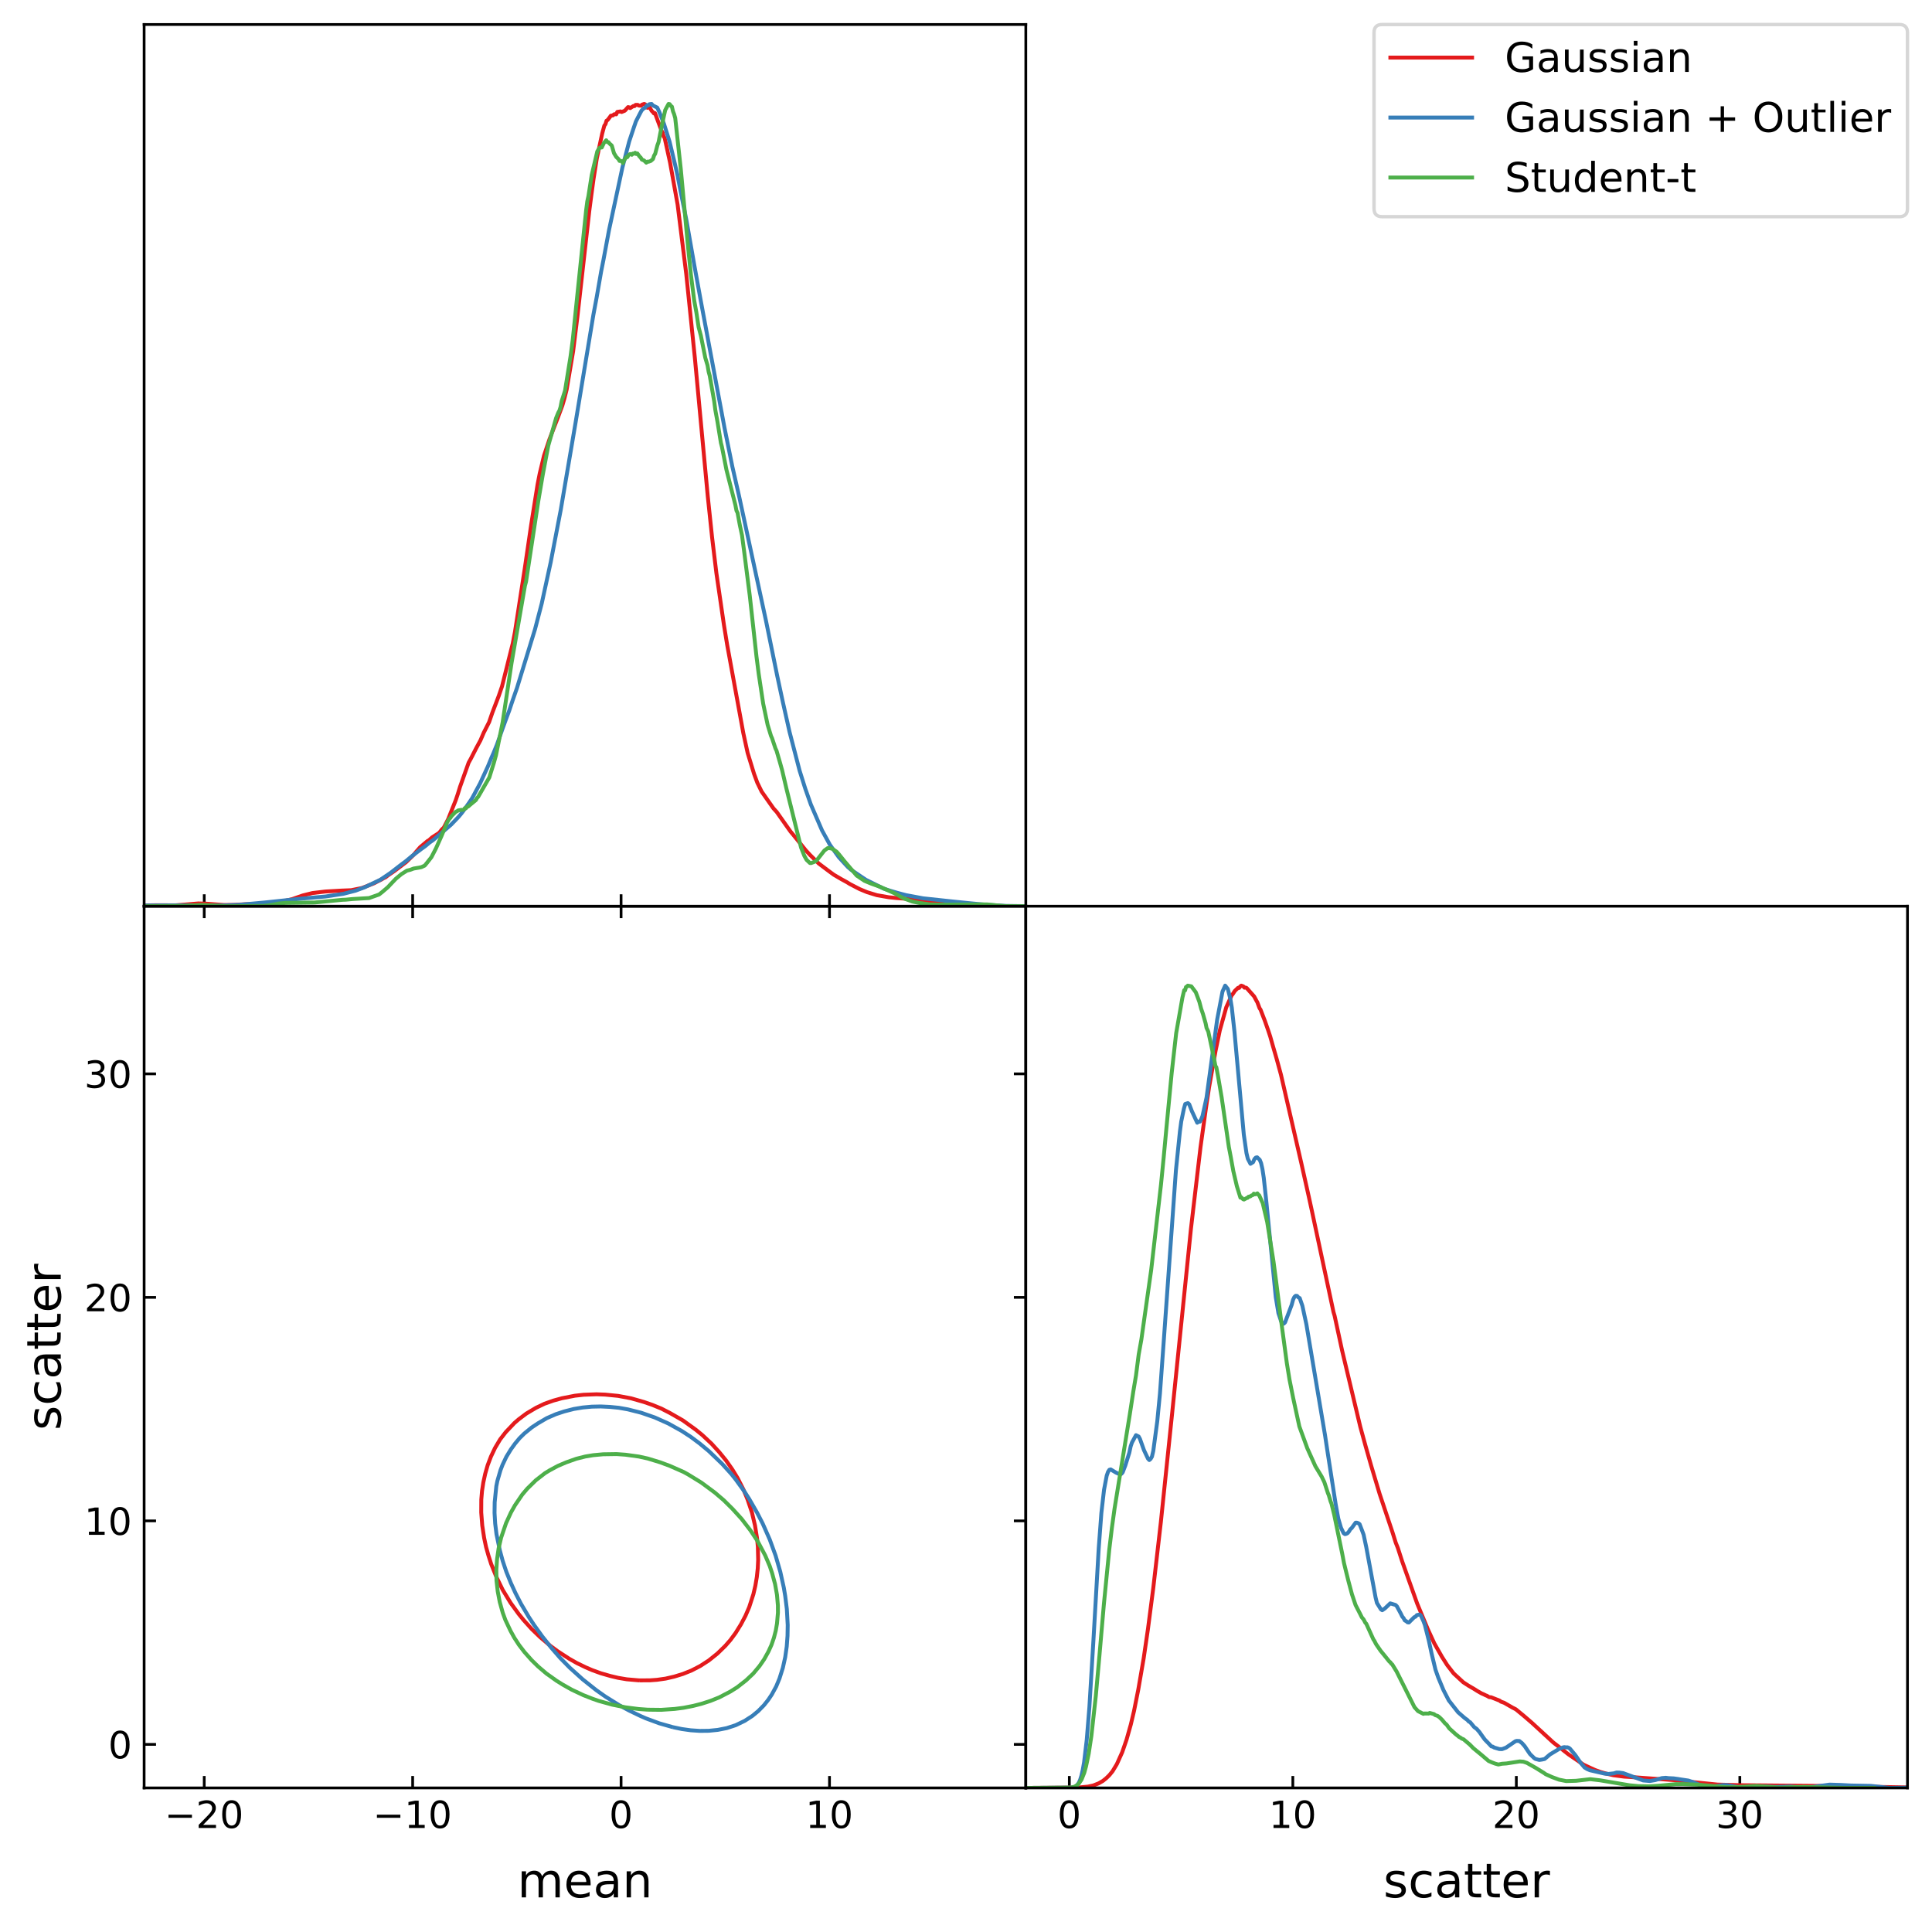 <?xml version="1.0" encoding="utf-8" standalone="no"?>
<!DOCTYPE svg PUBLIC "-//W3C//DTD SVG 1.1//EN"
  "http://www.w3.org/Graphics/SVG/1.1/DTD/svg11.dtd">
<!-- Created with matplotlib (https://matplotlib.org/) -->
<svg height="567.357pt" version="1.1" viewBox="0 0 567.419 567.357" width="567.419pt" xmlns="http://www.w3.org/2000/svg" xmlns:xlink="http://www.w3.org/1999/xlink">
 <defs>
  <style type="text/css">*{stroke-linecap:butt;stroke-linejoin:round;}</style>
 </defs>
 <g id="figure_1">
  <g id="patch_1">
   <path d="M 0 567.357 
L 567.419 567.357 
L 567.419 0 
L 0 0 
z
" style="fill:#ffffff;"/>
  </g>
  <g id="axes_1">
   <g id="patch_2">
    <path d="M 42.329 525.1 
L 301.274 525.1 
L 301.274 266.15 
L 42.329 266.15 
z
" style="fill:#ffffff;"/>
   </g>
   <g id="matplotlib.axis_1">
    <g id="xtick_1">
     <g id="line2d_1">
      <defs>
       <path d="M 0 0 
L 0 -3.5 
" id="m8b84d3628e" style="stroke:#000000;stroke-width:0.8;"/>
      </defs>
      <g>
       <use style="stroke:#000000;stroke-width:0.8;" x="59.983" xlink:href="#m8b84d3628e" y="525.1"/>
      </g>
     </g>
     <g id="line2d_2">
      <defs>
       <path d="M 0 0 
L 0 3.5 
" id="mbc61a0fc65" style="stroke:#000000;stroke-width:0.8;"/>
      </defs>
      <g>
       <use style="stroke:#000000;stroke-width:0.8;" x="59.983" xlink:href="#mbc61a0fc65" y="266.15"/>
      </g>
     </g>
     <g id="text_1">
      <!-- $\mathdefault{−20}$ -->
      <g transform="translate(48.323 536.958)scale(0.11 -0.11)">
       <defs>
        <path d="M 10.594 35.5 
L 73.188 35.5 
L 73.188 27.203 
L 10.594 27.203 
z
" id="DejaVuSans-8722"/>
        <path d="M 19.188 8.297 
L 53.609 8.297 
L 53.609 0 
L 7.328 0 
L 7.328 8.297 
Q 12.938 14.109 22.625 23.891 
Q 32.328 33.688 34.812 36.531 
Q 39.547 41.844 41.422 45.531 
Q 43.312 49.219 43.312 52.781 
Q 43.312 58.594 39.234 62.25 
Q 35.156 65.922 28.609 65.922 
Q 23.969 65.922 18.812 64.312 
Q 13.672 62.703 7.812 59.422 
L 7.812 69.391 
Q 13.766 71.781 18.938 73 
Q 24.125 74.219 28.422 74.219 
Q 39.75 74.219 46.484 68.547 
Q 53.219 62.891 53.219 53.422 
Q 53.219 48.922 51.531 44.891 
Q 49.859 40.875 45.406 35.406 
Q 44.188 33.984 37.641 27.219 
Q 31.109 20.453 19.188 8.297 
z
" id="DejaVuSans-50"/>
        <path d="M 31.781 66.406 
Q 24.172 66.406 20.328 58.906 
Q 16.5 51.422 16.5 36.375 
Q 16.5 21.391 20.328 13.891 
Q 24.172 6.391 31.781 6.391 
Q 39.453 6.391 43.281 13.891 
Q 47.125 21.391 47.125 36.375 
Q 47.125 51.422 43.281 58.906 
Q 39.453 66.406 31.781 66.406 
z
M 31.781 74.219 
Q 44.047 74.219 50.516 64.516 
Q 56.984 54.828 56.984 36.375 
Q 56.984 17.969 50.516 8.266 
Q 44.047 -1.422 31.781 -1.422 
Q 19.531 -1.422 13.062 8.266 
Q 6.594 17.969 6.594 36.375 
Q 6.594 54.828 13.062 64.516 
Q 19.531 74.219 31.781 74.219 
z
" id="DejaVuSans-48"/>
       </defs>
       <use transform="translate(0 0.781)" xlink:href="#DejaVuSans-8722"/>
       <use transform="translate(83.789 0.781)" xlink:href="#DejaVuSans-50"/>
       <use transform="translate(147.412 0.781)" xlink:href="#DejaVuSans-48"/>
      </g>
     </g>
    </g>
    <g id="xtick_2">
     <g id="line2d_3">
      <g>
       <use style="stroke:#000000;stroke-width:0.8;" x="121.195" xlink:href="#m8b84d3628e" y="525.1"/>
      </g>
     </g>
     <g id="line2d_4">
      <g>
       <use style="stroke:#000000;stroke-width:0.8;" x="121.195" xlink:href="#mbc61a0fc65" y="266.15"/>
      </g>
     </g>
     <g id="text_2">
      <!-- $\mathdefault{−10}$ -->
      <g transform="translate(109.535 536.958)scale(0.11 -0.11)">
       <defs>
        <path d="M 12.406 8.297 
L 28.516 8.297 
L 28.516 63.922 
L 10.984 60.406 
L 10.984 69.391 
L 28.422 72.906 
L 38.281 72.906 
L 38.281 8.297 
L 54.391 8.297 
L 54.391 0 
L 12.406 0 
z
" id="DejaVuSans-49"/>
       </defs>
       <use transform="translate(0 0.781)" xlink:href="#DejaVuSans-8722"/>
       <use transform="translate(83.789 0.781)" xlink:href="#DejaVuSans-49"/>
       <use transform="translate(147.412 0.781)" xlink:href="#DejaVuSans-48"/>
      </g>
     </g>
    </g>
    <g id="xtick_3">
     <g id="line2d_5">
      <g>
       <use style="stroke:#000000;stroke-width:0.8;" x="182.408" xlink:href="#m8b84d3628e" y="525.1"/>
      </g>
     </g>
     <g id="line2d_6">
      <g>
       <use style="stroke:#000000;stroke-width:0.8;" x="182.408" xlink:href="#mbc61a0fc65" y="266.15"/>
      </g>
     </g>
     <g id="text_3">
      <!-- $\mathdefault{0}$ -->
      <g transform="translate(178.888 536.958)scale(0.11 -0.11)">
       <use transform="translate(0 0.781)" xlink:href="#DejaVuSans-48"/>
      </g>
     </g>
    </g>
    <g id="xtick_4">
     <g id="line2d_7">
      <g>
       <use style="stroke:#000000;stroke-width:0.8;" x="243.62" xlink:href="#m8b84d3628e" y="525.1"/>
      </g>
     </g>
     <g id="line2d_8">
      <g>
       <use style="stroke:#000000;stroke-width:0.8;" x="243.62" xlink:href="#mbc61a0fc65" y="266.15"/>
      </g>
     </g>
     <g id="text_4">
      <!-- $\mathdefault{10}$ -->
      <g transform="translate(236.58 536.958)scale(0.11 -0.11)">
       <use transform="translate(0 0.781)" xlink:href="#DejaVuSans-49"/>
       <use transform="translate(63.623 0.781)" xlink:href="#DejaVuSans-48"/>
      </g>
     </g>
    </g>
    <g id="text_5">
     <!-- mean -->
     <g transform="translate(151.95 557.246)scale(0.14 -0.14)">
      <defs>
       <path d="M 52 44.188 
Q 55.375 50.25 60.062 53.125 
Q 64.75 56 71.094 56 
Q 79.641 56 84.281 50.016 
Q 88.922 44.047 88.922 33.016 
L 88.922 0 
L 79.891 0 
L 79.891 32.719 
Q 79.891 40.578 77.094 44.375 
Q 74.312 48.188 68.609 48.188 
Q 61.625 48.188 57.562 43.547 
Q 53.516 38.922 53.516 30.906 
L 53.516 0 
L 44.484 0 
L 44.484 32.719 
Q 44.484 40.625 41.703 44.406 
Q 38.922 48.188 33.109 48.188 
Q 26.219 48.188 22.156 43.531 
Q 18.109 38.875 18.109 30.906 
L 18.109 0 
L 9.078 0 
L 9.078 54.688 
L 18.109 54.688 
L 18.109 46.188 
Q 21.188 51.219 25.484 53.609 
Q 29.781 56 35.688 56 
Q 41.656 56 45.828 52.969 
Q 50 49.953 52 44.188 
z
" id="DejaVuSans-109"/>
       <path d="M 56.203 29.594 
L 56.203 25.203 
L 14.891 25.203 
Q 15.484 15.922 20.484 11.062 
Q 25.484 6.203 34.422 6.203 
Q 39.594 6.203 44.453 7.469 
Q 49.312 8.734 54.109 11.281 
L 54.109 2.781 
Q 49.266 0.734 44.188 -0.344 
Q 39.109 -1.422 33.891 -1.422 
Q 20.797 -1.422 13.156 6.188 
Q 5.516 13.812 5.516 26.812 
Q 5.516 40.234 12.766 48.109 
Q 20.016 56 32.328 56 
Q 43.359 56 49.781 48.891 
Q 56.203 41.797 56.203 29.594 
z
M 47.219 32.234 
Q 47.125 39.594 43.094 43.984 
Q 39.062 48.391 32.422 48.391 
Q 24.906 48.391 20.391 44.141 
Q 15.875 39.891 15.188 32.172 
z
" id="DejaVuSans-101"/>
       <path d="M 34.281 27.484 
Q 23.391 27.484 19.188 25 
Q 14.984 22.516 14.984 16.5 
Q 14.984 11.719 18.141 8.906 
Q 21.297 6.109 26.703 6.109 
Q 34.188 6.109 38.703 11.406 
Q 43.219 16.703 43.219 25.484 
L 43.219 27.484 
z
M 52.203 31.203 
L 52.203 0 
L 43.219 0 
L 43.219 8.297 
Q 40.141 3.328 35.547 0.953 
Q 30.953 -1.422 24.312 -1.422 
Q 15.922 -1.422 10.953 3.297 
Q 6 8.016 6 15.922 
Q 6 25.141 12.172 29.828 
Q 18.359 34.516 30.609 34.516 
L 43.219 34.516 
L 43.219 35.406 
Q 43.219 41.609 39.141 45 
Q 35.062 48.391 27.688 48.391 
Q 23 48.391 18.547 47.266 
Q 14.109 46.141 10.016 43.891 
L 10.016 52.203 
Q 14.938 54.109 19.578 55.047 
Q 24.219 56 28.609 56 
Q 40.484 56 46.344 49.844 
Q 52.203 43.703 52.203 31.203 
z
" id="DejaVuSans-97"/>
       <path d="M 54.891 33.016 
L 54.891 0 
L 45.906 0 
L 45.906 32.719 
Q 45.906 40.484 42.875 44.328 
Q 39.844 48.188 33.797 48.188 
Q 26.516 48.188 22.312 43.547 
Q 18.109 38.922 18.109 30.906 
L 18.109 0 
L 9.078 0 
L 9.078 54.688 
L 18.109 54.688 
L 18.109 46.188 
Q 21.344 51.125 25.703 53.562 
Q 30.078 56 35.797 56 
Q 45.219 56 50.047 50.172 
Q 54.891 44.344 54.891 33.016 
z
" id="DejaVuSans-110"/>
      </defs>
      <use xlink:href="#DejaVuSans-109"/>
      <use x="97.412" xlink:href="#DejaVuSans-101"/>
      <use x="158.936" xlink:href="#DejaVuSans-97"/>
      <use x="220.215" xlink:href="#DejaVuSans-110"/>
     </g>
    </g>
   </g>
   <g id="matplotlib.axis_2">
    <g id="ytick_1">
     <g id="line2d_9">
      <defs>
       <path d="M 0 0 
L 3.5 0 
" id="mb4aa05f084" style="stroke:#000000;stroke-width:0.8;"/>
      </defs>
      <g>
       <use style="stroke:#000000;stroke-width:0.8;" x="42.329" xlink:href="#mb4aa05f084" y="512.313"/>
      </g>
     </g>
     <g id="line2d_10">
      <defs>
       <path d="M 0 0 
L -3.5 0 
" id="m7c9510effd" style="stroke:#000000;stroke-width:0.8;"/>
      </defs>
      <g>
       <use style="stroke:#000000;stroke-width:0.8;" x="301.274" xlink:href="#m7c9510effd" y="512.313"/>
      </g>
     </g>
     <g id="text_6">
      <!-- $\mathdefault{0}$ -->
      <g transform="translate(31.789 516.493)scale(0.11 -0.11)">
       <use transform="translate(0 0.781)" xlink:href="#DejaVuSans-48"/>
      </g>
     </g>
    </g>
    <g id="ytick_2">
     <g id="line2d_11">
      <g>
       <use style="stroke:#000000;stroke-width:0.8;" x="42.329" xlink:href="#mb4aa05f084" y="446.673"/>
      </g>
     </g>
     <g id="line2d_12">
      <g>
       <use style="stroke:#000000;stroke-width:0.8;" x="301.274" xlink:href="#m7c9510effd" y="446.673"/>
      </g>
     </g>
     <g id="text_7">
      <!-- $\mathdefault{10}$ -->
      <g transform="translate(24.749 450.852)scale(0.11 -0.11)">
       <use transform="translate(0 0.781)" xlink:href="#DejaVuSans-49"/>
       <use transform="translate(63.623 0.781)" xlink:href="#DejaVuSans-48"/>
      </g>
     </g>
    </g>
    <g id="ytick_3">
     <g id="line2d_13">
      <g>
       <use style="stroke:#000000;stroke-width:0.8;" x="42.329" xlink:href="#mb4aa05f084" y="381.033"/>
      </g>
     </g>
     <g id="line2d_14">
      <g>
       <use style="stroke:#000000;stroke-width:0.8;" x="301.274" xlink:href="#m7c9510effd" y="381.033"/>
      </g>
     </g>
     <g id="text_8">
      <!-- $\mathdefault{20}$ -->
      <g transform="translate(24.749 385.212)scale(0.11 -0.11)">
       <use transform="translate(0 0.781)" xlink:href="#DejaVuSans-50"/>
       <use transform="translate(63.623 0.781)" xlink:href="#DejaVuSans-48"/>
      </g>
     </g>
    </g>
    <g id="ytick_4">
     <g id="line2d_15">
      <g>
       <use style="stroke:#000000;stroke-width:0.8;" x="42.329" xlink:href="#mb4aa05f084" y="315.392"/>
      </g>
     </g>
     <g id="line2d_16">
      <g>
       <use style="stroke:#000000;stroke-width:0.8;" x="301.274" xlink:href="#m7c9510effd" y="315.392"/>
      </g>
     </g>
     <g id="text_9">
      <!-- $\mathdefault{30}$ -->
      <g transform="translate(24.749 319.571)scale(0.11 -0.11)">
       <defs>
        <path d="M 40.578 39.312 
Q 47.656 37.797 51.625 33 
Q 55.609 28.219 55.609 21.188 
Q 55.609 10.406 48.188 4.484 
Q 40.766 -1.422 27.094 -1.422 
Q 22.516 -1.422 17.656 -0.516 
Q 12.797 0.391 7.625 2.203 
L 7.625 11.719 
Q 11.719 9.328 16.594 8.109 
Q 21.484 6.891 26.812 6.891 
Q 36.078 6.891 40.938 10.547 
Q 45.797 14.203 45.797 21.188 
Q 45.797 27.641 41.281 31.266 
Q 36.766 34.906 28.719 34.906 
L 20.219 34.906 
L 20.219 43.016 
L 29.109 43.016 
Q 36.375 43.016 40.234 45.922 
Q 44.094 48.828 44.094 54.297 
Q 44.094 59.906 40.109 62.906 
Q 36.141 65.922 28.719 65.922 
Q 24.656 65.922 20.016 65.031 
Q 15.375 64.156 9.812 62.312 
L 9.812 71.094 
Q 15.438 72.656 20.344 73.438 
Q 25.25 74.219 29.594 74.219 
Q 40.828 74.219 47.359 69.109 
Q 53.906 64.016 53.906 55.328 
Q 53.906 49.266 50.438 45.094 
Q 46.969 40.922 40.578 39.312 
z
" id="DejaVuSans-51"/>
       </defs>
       <use transform="translate(0 0.781)" xlink:href="#DejaVuSans-51"/>
       <use transform="translate(63.623 0.781)" xlink:href="#DejaVuSans-48"/>
      </g>
     </g>
    </g>
    <g id="text_10">
     <!-- scatter -->
     <g transform="translate(17.838 420.083)rotate(-90)scale(0.14 -0.14)">
      <defs>
       <path d="M 44.281 53.078 
L 44.281 44.578 
Q 40.484 46.531 36.375 47.5 
Q 32.281 48.484 27.875 48.484 
Q 21.188 48.484 17.844 46.438 
Q 14.5 44.391 14.5 40.281 
Q 14.5 37.156 16.891 35.375 
Q 19.281 33.594 26.516 31.984 
L 29.594 31.297 
Q 39.156 29.25 43.188 25.516 
Q 47.219 21.781 47.219 15.094 
Q 47.219 7.469 41.188 3.016 
Q 35.156 -1.422 24.609 -1.422 
Q 20.219 -1.422 15.453 -0.562 
Q 10.688 0.297 5.422 2 
L 5.422 11.281 
Q 10.406 8.688 15.234 7.391 
Q 20.062 6.109 24.812 6.109 
Q 31.156 6.109 34.562 8.281 
Q 37.984 10.453 37.984 14.406 
Q 37.984 18.062 35.516 20.016 
Q 33.062 21.969 24.703 23.781 
L 21.578 24.516 
Q 13.234 26.266 9.516 29.906 
Q 5.812 33.547 5.812 39.891 
Q 5.812 47.609 11.281 51.797 
Q 16.75 56 26.812 56 
Q 31.781 56 36.172 55.266 
Q 40.578 54.547 44.281 53.078 
z
" id="DejaVuSans-115"/>
       <path d="M 48.781 52.594 
L 48.781 44.188 
Q 44.969 46.297 41.141 47.344 
Q 37.312 48.391 33.406 48.391 
Q 24.656 48.391 19.812 42.844 
Q 14.984 37.312 14.984 27.297 
Q 14.984 17.281 19.812 11.734 
Q 24.656 6.203 33.406 6.203 
Q 37.312 6.203 41.141 7.25 
Q 44.969 8.297 48.781 10.406 
L 48.781 2.094 
Q 45.016 0.344 40.984 -0.531 
Q 36.969 -1.422 32.422 -1.422 
Q 20.062 -1.422 12.781 6.344 
Q 5.516 14.109 5.516 27.297 
Q 5.516 40.672 12.859 48.328 
Q 20.219 56 33.016 56 
Q 37.156 56 41.109 55.141 
Q 45.062 54.297 48.781 52.594 
z
" id="DejaVuSans-99"/>
       <path d="M 18.312 70.219 
L 18.312 54.688 
L 36.812 54.688 
L 36.812 47.703 
L 18.312 47.703 
L 18.312 18.016 
Q 18.312 11.328 20.141 9.422 
Q 21.969 7.516 27.594 7.516 
L 36.812 7.516 
L 36.812 0 
L 27.594 0 
Q 17.188 0 13.234 3.875 
Q 9.281 7.766 9.281 18.016 
L 9.281 47.703 
L 2.688 47.703 
L 2.688 54.688 
L 9.281 54.688 
L 9.281 70.219 
z
" id="DejaVuSans-116"/>
       <path d="M 41.109 46.297 
Q 39.594 47.172 37.812 47.578 
Q 36.031 48 33.891 48 
Q 26.266 48 22.188 43.047 
Q 18.109 38.094 18.109 28.812 
L 18.109 0 
L 9.078 0 
L 9.078 54.688 
L 18.109 54.688 
L 18.109 46.188 
Q 20.953 51.172 25.484 53.578 
Q 30.031 56 36.531 56 
Q 37.453 56 38.578 55.875 
Q 39.703 55.766 41.062 55.516 
z
" id="DejaVuSans-114"/>
      </defs>
      <use xlink:href="#DejaVuSans-115"/>
      <use x="52.1" xlink:href="#DejaVuSans-99"/>
      <use x="107.08" xlink:href="#DejaVuSans-97"/>
      <use x="168.359" xlink:href="#DejaVuSans-116"/>
      <use x="207.568" xlink:href="#DejaVuSans-116"/>
      <use x="246.777" xlink:href="#DejaVuSans-101"/>
      <use x="308.301" xlink:href="#DejaVuSans-114"/>
     </g>
    </g>
   </g>
   <g id="LineCollection_1">
    <path clip-path="url(#p49a6171c59)" d="M 187.88 493.52 
L 190.937 493.499 
L 192.957 493.353 
L 195.495 492.994 
L 198.033 492.408 
L 200.572 491.626 
L 203.11 490.606 
L 205.649 489.294 
L 208.187 487.653 
L 210.726 485.612 
L 213.011 483.389 
L 214.533 481.644 
L 216.041 479.598 
L 217.61 477.07 
L 218.944 474.543 
L 220.034 472.016 
L 221.262 468.224 
L 221.849 465.697 
L 222.276 463.17 
L 222.547 460.642 
L 222.67 458.115 
L 222.581 454.324 
L 222.347 451.796 
L 221.736 448.005 
L 220.842 444.214 
L 219.569 440.423 
L 218.341 437.459 
L 216.63 434.104 
L 215.089 431.577 
L 213.264 428.969 
L 211.269 426.522 
L 208.97 423.994 
L 206.264 421.467 
L 204.379 419.923 
L 200.572 417.174 
L 196.764 414.992 
L 194.226 413.69 
L 191.614 412.621 
L 189.149 411.764 
L 185.341 410.678 
L 181.534 409.962 
L 177.726 409.589 
L 175.187 409.493 
L 171.38 409.634 
L 168.841 409.917 
L 165.034 410.656 
L 162.495 411.357 
L 159.957 412.256 
L 157.418 413.469 
L 154.594 415.148 
L 152.342 416.839 
L 151.072 417.937 
L 148.534 420.612 
L 146.893 422.731 
L 145.388 425.258 
L 144.191 427.786 
L 143.229 430.313 
L 142.505 432.84 
L 141.954 435.368 
L 141.566 437.895 
L 141.355 440.423 
L 141.334 444.214 
L 141.632 448.005 
L 142.188 451.679 
L 142.748 454.324 
L 143.457 456.851 
L 144.268 459.378 
L 145.801 463.17 
L 147.654 466.961 
L 149.959 470.752 
L 152.342 474.032 
L 153.783 475.807 
L 156.149 478.428 
L 158.688 480.876 
L 161.657 483.389 
L 163.764 484.949 
L 167.204 487.18 
L 169.441 488.444 
L 172.061 489.708 
L 173.918 490.509 
L 176.457 491.43 
L 179.269 492.235 
L 181.534 492.773 
L 184.072 493.202 
L 187.501 493.499 
L 187.88 493.52 
L 187.88 493.52 
" style="fill:none;stroke:#e41a1c;stroke-width:1.143;"/>
   </g>
   <g id="LineCollection_2">
    <path clip-path="url(#p49a6171c59)" d="M 197.588 507.253 
L 200.23 507.808 
L 202.872 508.176 
L 205.515 508.355 
L 208.157 508.325 
L 210.799 508.059 
L 213.442 507.537 
L 216.084 506.674 
L 218.726 505.403 
L 220.981 503.941 
L 222.69 502.531 
L 224.379 500.804 
L 225.624 499.236 
L 226.676 497.668 
L 227.974 495.276 
L 228.934 492.962 
L 229.922 489.825 
L 230.617 486.687 
L 231.062 483.552 
L 231.294 480.415 
L 231.348 477.278 
L 231.09 472.572 
L 230.617 468.766 
L 230.204 466.299 
L 229.158 461.593 
L 227.794 456.888 
L 226.078 452.182 
L 224.005 447.477 
L 222.396 444.34 
L 220.047 440.256 
L 218.639 438.066 
L 216.084 434.525 
L 214.763 432.879 
L 212.12 429.968 
L 208.157 426.164 
L 205.493 423.95 
L 202.872 421.995 
L 200.23 420.273 
L 196.266 418.07 
L 192.303 416.301 
L 188.339 414.925 
L 184.376 413.922 
L 181.734 413.458 
L 179.091 413.199 
L 176.449 413.07 
L 173.807 413.127 
L 171.164 413.372 
L 168.522 413.809 
L 165.674 414.54 
L 163.237 415.35 
L 160.595 416.5 
L 157.953 418.048 
L 156.155 419.245 
L 153.989 421.009 
L 152.595 422.382 
L 151.288 423.95 
L 150.026 425.701 
L 148.704 427.87 
L 147.59 430.224 
L 146.989 431.793 
L 146.08 434.929 
L 145.764 436.498 
L 145.287 441.203 
L 145.244 444.34 
L 145.431 447.477 
L 145.822 450.614 
L 146.798 455.319 
L 147.648 458.456 
L 148.704 461.612 
L 150.026 464.893 
L 151.385 467.867 
L 153.001 471.004 
L 155.31 474.912 
L 156.868 477.278 
L 159.274 480.625 
L 161.916 483.936 
L 164.558 486.969 
L 167.367 489.825 
L 171.164 493.248 
L 175.128 496.395 
L 177.77 498.261 
L 181.853 500.804 
L 184.755 502.373 
L 188.015 503.941 
L 189.661 504.664 
L 193.624 506.129 
L 197.588 507.253 
L 197.588 507.253 
" style="fill:none;stroke:#377eb8;stroke-width:1.143;"/>
   </g>
   <g id="LineCollection_3">
    <path clip-path="url(#p49a6171c59)" d="M 190.261 502.126 
L 194.196 502.169 
L 198.131 501.906 
L 200.754 501.569 
L 203.652 500.997 
L 206.001 500.399 
L 208.625 499.557 
L 211.248 498.505 
L 214.529 496.79 
L 216.495 495.554 
L 219.119 493.504 
L 221.209 491.532 
L 223.054 489.326 
L 224.43 487.325 
L 225.677 485.077 
L 226.567 483.119 
L 227.294 481.016 
L 227.839 478.912 
L 228.203 476.809 
L 228.475 473.654 
L 228.466 471.551 
L 228.196 468.396 
L 227.633 465.241 
L 226.781 462.086 
L 226.082 459.983 
L 224.736 456.828 
L 222.5 452.621 
L 220.403 449.466 
L 217.807 446.092 
L 215.14 443.157 
L 212.56 440.603 
L 209.936 438.36 
L 206.001 435.444 
L 202.066 433.021 
L 200.754 432.301 
L 196.753 430.537 
L 193.922 429.485 
L 190.261 428.363 
L 187.637 427.782 
L 183.702 427.241 
L 181.078 427.057 
L 177.143 427.115 
L 174.235 427.382 
L 171.896 427.767 
L 169.254 428.434 
L 166.285 429.485 
L 163.819 430.537 
L 161.403 431.841 
L 160.091 432.64 
L 157.376 434.743 
L 154.844 437.223 
L 153.383 438.95 
L 151.242 442.105 
L 150.063 444.208 
L 148.619 447.363 
L 147.191 451.57 
L 146.448 454.725 
L 145.989 457.879 
L 145.768 461.034 
L 145.815 464.189 
L 146.174 467.344 
L 146.772 470.499 
L 147.653 473.654 
L 148.418 475.757 
L 149.904 478.912 
L 151.062 481.016 
L 152.435 483.119 
L 154.043 485.222 
L 156.156 487.596 
L 158.032 489.429 
L 160.503 491.532 
L 163.459 493.635 
L 165.338 494.803 
L 167.961 496.277 
L 171.293 497.842 
L 173.95 498.893 
L 175.832 499.547 
L 179.767 500.642 
L 183.702 501.439 
L 187.637 501.938 
L 190.261 502.126 
L 190.261 502.126 
" style="fill:none;stroke:#4daf4a;stroke-width:1.143;"/>
   </g>
   <g id="patch_3">
    <path d="M 42.329 525.1 
L 42.329 266.15 
" style="fill:none;stroke:#000000;stroke-linecap:square;stroke-linejoin:miter;stroke-width:0.8;"/>
   </g>
   <g id="patch_4">
    <path d="M 301.274 525.1 
L 301.274 266.15 
" style="fill:none;stroke:#000000;stroke-linecap:square;stroke-linejoin:miter;stroke-width:0.8;"/>
   </g>
   <g id="patch_5">
    <path d="M 42.329 525.1 
L 301.274 525.1 
" style="fill:none;stroke:#000000;stroke-linecap:square;stroke-linejoin:miter;stroke-width:0.8;"/>
   </g>
   <g id="patch_6">
    <path d="M 42.329 266.15 
L 301.274 266.15 
" style="fill:none;stroke:#000000;stroke-linecap:square;stroke-linejoin:miter;stroke-width:0.8;"/>
   </g>
  </g>
  <g id="axes_2">
   <g id="patch_7">
    <path d="M 42.329 266.15 
L 301.274 266.15 
L 301.274 7.2 
L 42.329 7.2 
z
" style="fill:#ffffff;"/>
   </g>
   <g id="matplotlib.axis_3">
    <g id="xtick_5">
     <g id="line2d_17">
      <g>
       <use style="stroke:#000000;stroke-width:0.8;" x="59.983" xlink:href="#m8b84d3628e" y="266.15"/>
      </g>
     </g>
    </g>
    <g id="xtick_6">
     <g id="line2d_18">
      <g>
       <use style="stroke:#000000;stroke-width:0.8;" x="121.195" xlink:href="#m8b84d3628e" y="266.15"/>
      </g>
     </g>
    </g>
    <g id="xtick_7">
     <g id="line2d_19">
      <g>
       <use style="stroke:#000000;stroke-width:0.8;" x="182.408" xlink:href="#m8b84d3628e" y="266.15"/>
      </g>
     </g>
    </g>
    <g id="xtick_8">
     <g id="line2d_20">
      <g>
       <use style="stroke:#000000;stroke-width:0.8;" x="243.62" xlink:href="#m8b84d3628e" y="266.15"/>
      </g>
     </g>
    </g>
   </g>
   <g id="matplotlib.axis_4">
    <g id="ytick_5"/>
    <g id="ytick_6"/>
    <g id="ytick_7"/>
    <g id="ytick_8"/>
    <g id="ytick_9"/>
   </g>
   <g id="line2d_21">
    <path clip-path="url(#pd55fd28fdc)" d="M 42.087 265.927 
L 45.883 265.866 
L 51.578 265.88 
L 54.426 265.656 
L 58.222 265.337 
L 60.437 265.395 
L 65.815 265.797 
L 68.662 265.76 
L 72.142 265.56 
L 76.255 265.485 
L 78.47 265.402 
L 81.634 265.049 
L 85.747 264.089 
L 88.91 262.99 
L 91.758 262.282 
L 95.554 261.833 
L 100.3 261.561 
L 103.147 261.446 
L 106.311 260.798 
L 109.791 259.447 
L 111.057 258.784 
L 112.006 258.32 
L 112.638 257.941 
L 113.271 257.632 
L 113.904 257.125 
L 115.802 255.834 
L 119.282 253.196 
L 121.497 251.053 
L 122.13 250.269 
L 122.762 249.551 
L 123.395 248.814 
L 125.61 246.96 
L 125.926 246.816 
L 126.875 245.959 
L 128.773 244.739 
L 129.09 244.466 
L 129.723 243.653 
L 130.355 243.034 
L 131.621 240.577 
L 133.835 235.04 
L 134.468 233.173 
L 135.101 231.11 
L 137.632 223.999 
L 138.265 222.855 
L 139.847 219.766 
L 141.112 217.422 
L 142.061 215.209 
L 143.643 212.092 
L 144.592 209.336 
L 146.49 204.362 
L 147.44 201.584 
L 150.603 188.926 
L 151.236 185.63 
L 154.083 167.224 
L 155.982 154.269 
L 157.88 142.297 
L 158.513 139.072 
L 159.778 133.811 
L 161.36 129.062 
L 162.942 124.946 
L 163.891 122.509 
L 165.157 119.106 
L 165.789 116.933 
L 166.422 114.43 
L 168.32 103.201 
L 169.586 92.997 
L 173.066 61.995 
L 173.699 57.144 
L 174.331 52.502 
L 175.281 46.545 
L 176.862 39.214 
L 177.495 36.888 
L 177.811 36.482 
L 178.128 35.46 
L 178.444 35.26 
L 179.077 34.435 
L 179.393 33.983 
L 180.026 33.884 
L 180.342 33.58 
L 180.659 33.528 
L 180.975 33.588 
L 181.292 32.869 
L 182.241 32.724 
L 182.557 32.896 
L 183.506 32.515 
L 184.455 31.451 
L 184.772 31.518 
L 185.088 31.748 
L 186.037 31.131 
L 186.354 31.171 
L 186.67 30.805 
L 187.303 30.802 
L 187.619 31.008 
L 188.252 31.044 
L 188.568 30.732 
L 189.201 30.527 
L 189.517 30.658 
L 189.834 31.358 
L 190.15 31.661 
L 190.466 31.505 
L 190.783 31.539 
L 191.416 32.593 
L 191.732 32.874 
L 192.048 33.307 
L 192.365 33.223 
L 194.263 38.346 
L 194.579 38.863 
L 194.896 40.029 
L 195.212 40.533 
L 196.794 47.755 
L 199.009 60.074 
L 201.54 80.402 
L 204.071 105.048 
L 207.867 145.748 
L 209.133 157.797 
L 210.398 168.313 
L 212.613 183.516 
L 213.562 189.368 
L 218.307 215.314 
L 219.573 221.12 
L 221.471 227.304 
L 222.42 229.879 
L 223.686 232.475 
L 227.166 237.435 
L 228.115 238.469 
L 231.595 243.406 
L 232.228 244.291 
L 232.861 245.032 
L 236.657 249.745 
L 237.923 251.112 
L 240.454 253.605 
L 242.352 255.03 
L 243.301 255.746 
L 244.883 256.904 
L 247.097 258.203 
L 248.679 259.068 
L 249.628 259.651 
L 252.476 261.125 
L 254.69 262.041 
L 256.589 262.621 
L 257.538 262.911 
L 261.018 263.519 
L 263.233 263.745 
L 270.509 264.294 
L 283.164 265.832 
L 286.961 266.093 
L 292.655 266.149 
L 301.514 266.15 
L 301.514 266.15 
" style="fill:none;stroke:#e41a1c;stroke-linecap:square;stroke-width:1.143;"/>
   </g>
   <g id="line2d_22">
    <path clip-path="url(#pd55fd28fdc)" d="M 42.194 265.931 
L 51.415 265.908 
L 65.575 265.934 
L 70.186 265.744 
L 77.76 265.053 
L 88.299 263.941 
L 95.544 263.302 
L 100.813 262.512 
L 104.436 261.584 
L 105.424 261.208 
L 107.07 260.596 
L 111.681 258.393 
L 114.645 256.397 
L 117.938 253.851 
L 119.255 252.877 
L 121.231 251.237 
L 123.866 249.238 
L 124.854 248.54 
L 126.171 247.443 
L 127.159 246.764 
L 132.428 242.25 
L 134.075 240.545 
L 134.733 239.842 
L 135.392 239.055 
L 136.051 238.206 
L 137.697 235.867 
L 138.685 234.384 
L 140.99 230.092 
L 143.296 225.082 
L 144.284 222.656 
L 144.942 221.171 
L 145.93 218.752 
L 147.577 214.057 
L 148.565 211.344 
L 149.553 208.715 
L 150.541 205.747 
L 151.858 201.983 
L 157.127 184.816 
L 159.103 177.237 
L 161.738 165.125 
L 164.702 149.682 
L 168.983 124.478 
L 174.252 92.59 
L 175.24 87.307 
L 176.557 79.725 
L 177.216 76.422 
L 178.863 67.589 
L 182.815 49.125 
L 184.79 41.551 
L 186.108 37.584 
L 186.766 35.671 
L 187.425 34.373 
L 188.413 32.476 
L 189.072 31.803 
L 189.401 31.688 
L 190.06 30.887 
L 190.389 30.957 
L 190.718 30.609 
L 191.377 30.527 
L 191.706 30.953 
L 193.024 31.595 
L 193.682 32.995 
L 194.999 36.358 
L 195.658 38.431 
L 196.646 41.596 
L 198.293 48.451 
L 198.951 51.338 
L 199.939 56.439 
L 201.586 64.603 
L 203.891 77.752 
L 205.867 88.61 
L 212.783 125.647 
L 215.088 137.046 
L 217.064 145.706 
L 224.968 182.328 
L 228.261 198.48 
L 229.908 206.149 
L 231.884 214.956 
L 234.848 226.362 
L 236.494 231.592 
L 238.141 236.27 
L 241.434 243.907 
L 243.739 248.102 
L 246.374 251.776 
L 249.008 254.637 
L 249.996 255.484 
L 254.278 258.374 
L 259.547 260.989 
L 261.523 261.632 
L 263.828 262.298 
L 266.133 262.905 
L 271.073 263.825 
L 279.636 264.744 
L 285.563 265.343 
L 290.174 265.78 
L 295.443 266.056 
L 301.371 266.14 
L 301.371 266.14 
" style="fill:none;stroke:#377eb8;stroke-linecap:square;stroke-width:1.143;"/>
   </g>
   <g id="line2d_23">
    <path clip-path="url(#pd55fd28fdc)" d="M 42.02 266.15 
L 54.118 266.056 
L 59.349 265.784 
L 66.543 266.148 
L 77.333 266.065 
L 79.295 265.845 
L 81.91 265.355 
L 83.872 265.177 
L 92.373 265.059 
L 100.548 264.27 
L 101.529 264.233 
L 103.49 264.044 
L 108.395 263.754 
L 111.338 262.708 
L 112.319 261.927 
L 113.953 260.527 
L 114.607 259.816 
L 116.242 258.099 
L 117.877 256.737 
L 119.512 255.705 
L 120.493 255.459 
L 121.474 255.089 
L 123.109 254.812 
L 123.762 254.672 
L 124.743 254.215 
L 125.397 253.422 
L 126.705 251.746 
L 128.013 249.218 
L 129.648 245.572 
L 131.283 241.607 
L 131.937 240.52 
L 132.264 240.215 
L 132.591 239.689 
L 133.899 238.374 
L 134.226 238.283 
L 134.552 238.015 
L 135.533 237.85 
L 135.86 237.894 
L 136.187 237.779 
L 136.514 237.353 
L 136.841 237.393 
L 137.168 236.972 
L 137.495 236.878 
L 138.149 236.299 
L 139.784 234.952 
L 140.111 234.361 
L 140.438 234.023 
L 143.708 228.341 
L 145.016 224.144 
L 145.669 221.821 
L 147.631 212.098 
L 150.247 194.679 
L 154.171 172.04 
L 154.498 170.828 
L 155.152 166.521 
L 158.094 147.168 
L 159.402 139.449 
L 161.037 130.844 
L 163.326 122.773 
L 163.98 121.167 
L 164.307 120.583 
L 164.634 119.516 
L 164.961 117.818 
L 165.942 114.766 
L 167.576 104.599 
L 168.23 99.632 
L 169.538 86.861 
L 172.154 61.681 
L 172.481 59.139 
L 172.808 57.66 
L 173.789 51.389 
L 175.424 44.45 
L 176.078 43.418 
L 176.405 43.29 
L 176.732 43.308 
L 177.386 41.95 
L 178.04 41.202 
L 178.367 41.726 
L 178.693 41.754 
L 179.02 42.165 
L 179.674 42.744 
L 180.328 44.997 
L 180.982 46.075 
L 181.636 46.718 
L 181.963 47.273 
L 182.29 47.254 
L 182.617 47.352 
L 182.944 47.89 
L 183.271 47.112 
L 183.925 46.145 
L 184.252 46.159 
L 184.579 45.575 
L 184.906 45.305 
L 185.233 45.233 
L 185.56 45.459 
L 185.887 45.092 
L 186.214 45.139 
L 186.541 44.864 
L 186.868 45.234 
L 187.195 45.065 
L 187.849 45.987 
L 188.176 46.279 
L 188.503 46.855 
L 189.157 47.137 
L 189.81 47.774 
L 190.137 47.472 
L 190.464 47.501 
L 191.118 47.275 
L 191.772 46.708 
L 192.099 45.704 
L 192.426 45.166 
L 193.08 42.647 
L 193.407 41.782 
L 194.388 36.789 
L 195.369 32.339 
L 196.35 30.527 
L 196.677 30.589 
L 197.004 31.073 
L 197.331 31.312 
L 197.658 32.711 
L 197.985 33.531 
L 198.312 34.692 
L 199.947 49.67 
L 201.908 70.81 
L 202.889 80.434 
L 203.87 88.157 
L 204.524 91.777 
L 205.178 96.082 
L 205.832 98.542 
L 207.14 105.083 
L 207.794 107.268 
L 208.121 109.172 
L 208.448 110.378 
L 209.756 117.867 
L 210.083 120.395 
L 210.737 123.974 
L 211.717 130.03 
L 212.044 131.309 
L 213.352 137.981 
L 215.968 148.273 
L 216.295 149.948 
L 216.622 150.641 
L 217.276 154.186 
L 217.93 157.239 
L 218.584 162.211 
L 220.219 175.059 
L 222.181 192.877 
L 222.834 197.967 
L 224.142 206.664 
L 225.45 212.88 
L 226.431 216.1 
L 226.758 216.835 
L 227.739 219.785 
L 228.066 220.482 
L 229.047 223.857 
L 229.701 226.197 
L 231.009 231.768 
L 235.259 248.903 
L 236.24 251.373 
L 236.894 252.539 
L 237.875 253.464 
L 238.202 253.485 
L 239.183 253.121 
L 239.837 252.698 
L 242.126 249.782 
L 243.107 249.078 
L 243.761 249.122 
L 244.414 249.26 
L 245.722 250.157 
L 246.376 250.891 
L 248.011 252.931 
L 251.608 257.153 
L 253.897 258.694 
L 255.858 259.514 
L 257.166 259.985 
L 258.474 260.458 
L 262.725 262.346 
L 265.341 263.813 
L 267.956 264.775 
L 269.918 265.174 
L 273.188 265.624 
L 276.131 265.683 
L 289.863 265.619 
L 295.095 266.118 
L 300.98 266.15 
L 301.307 266.15 
L 301.307 266.15 
" style="fill:none;stroke:#4daf4a;stroke-linecap:square;stroke-width:1.143;"/>
   </g>
   <g id="patch_8">
    <path d="M 42.329 266.15 
L 42.329 7.2 
" style="fill:none;stroke:#000000;stroke-linecap:square;stroke-linejoin:miter;stroke-width:0.8;"/>
   </g>
   <g id="patch_9">
    <path d="M 301.274 266.15 
L 301.274 7.2 
" style="fill:none;stroke:#000000;stroke-linecap:square;stroke-linejoin:miter;stroke-width:0.8;"/>
   </g>
   <g id="patch_10">
    <path d="M 42.329 266.15 
L 301.274 266.15 
" style="fill:none;stroke:#000000;stroke-linecap:square;stroke-linejoin:miter;stroke-width:0.8;"/>
   </g>
   <g id="patch_11">
    <path d="M 42.329 7.2 
L 301.274 7.2 
" style="fill:none;stroke:#000000;stroke-linecap:square;stroke-linejoin:miter;stroke-width:0.8;"/>
   </g>
  </g>
  <g id="axes_3">
   <g id="patch_12">
    <path d="M 301.274 525.1 
L 560.219 525.1 
L 560.219 266.15 
L 301.274 266.15 
z
" style="fill:#ffffff;"/>
   </g>
   <g id="matplotlib.axis_5">
    <g id="xtick_9">
     <g id="line2d_24">
      <g>
       <use style="stroke:#000000;stroke-width:0.8;" x="314.061" xlink:href="#m8b84d3628e" y="525.1"/>
      </g>
     </g>
     <g id="text_11">
      <!-- $\mathdefault{0}$ -->
      <g transform="translate(310.541 536.958)scale(0.11 -0.11)">
       <use transform="translate(0 0.781)" xlink:href="#DejaVuSans-48"/>
      </g>
     </g>
    </g>
    <g id="xtick_10">
     <g id="line2d_25">
      <g>
       <use style="stroke:#000000;stroke-width:0.8;" x="379.7" xlink:href="#m8b84d3628e" y="525.1"/>
      </g>
     </g>
     <g id="text_12">
      <!-- $\mathdefault{10}$ -->
      <g transform="translate(372.66 536.958)scale(0.11 -0.11)">
       <use transform="translate(0 0.781)" xlink:href="#DejaVuSans-49"/>
       <use transform="translate(63.623 0.781)" xlink:href="#DejaVuSans-48"/>
      </g>
     </g>
    </g>
    <g id="xtick_11">
     <g id="line2d_26">
      <g>
       <use style="stroke:#000000;stroke-width:0.8;" x="445.339" xlink:href="#m8b84d3628e" y="525.1"/>
      </g>
     </g>
     <g id="text_13">
      <!-- $\mathdefault{20}$ -->
      <g transform="translate(438.299 536.958)scale(0.11 -0.11)">
       <use transform="translate(0 0.781)" xlink:href="#DejaVuSans-50"/>
       <use transform="translate(63.623 0.781)" xlink:href="#DejaVuSans-48"/>
      </g>
     </g>
    </g>
    <g id="xtick_12">
     <g id="line2d_27">
      <g>
       <use style="stroke:#000000;stroke-width:0.8;" x="510.978" xlink:href="#m8b84d3628e" y="525.1"/>
      </g>
     </g>
     <g id="text_14">
      <!-- $\mathdefault{30}$ -->
      <g transform="translate(503.938 536.958)scale(0.11 -0.11)">
       <use transform="translate(0 0.781)" xlink:href="#DejaVuSans-51"/>
       <use transform="translate(63.623 0.781)" xlink:href="#DejaVuSans-48"/>
      </g>
     </g>
    </g>
    <g id="text_15">
     <!-- scatter -->
     <g transform="translate(406.289 557.246)scale(0.14 -0.14)">
      <use xlink:href="#DejaVuSans-115"/>
      <use x="52.1" xlink:href="#DejaVuSans-99"/>
      <use x="107.08" xlink:href="#DejaVuSans-97"/>
      <use x="168.359" xlink:href="#DejaVuSans-116"/>
      <use x="207.568" xlink:href="#DejaVuSans-116"/>
      <use x="246.777" xlink:href="#DejaVuSans-101"/>
      <use x="308.301" xlink:href="#DejaVuSans-114"/>
     </g>
    </g>
   </g>
   <g id="matplotlib.axis_6">
    <g id="ytick_10"/>
    <g id="ytick_11"/>
    <g id="ytick_12"/>
    <g id="ytick_13"/>
    <g id="ytick_14"/>
   </g>
   <g id="line2d_28">
    <path clip-path="url(#pde648fd425)" d="M 301.242 525.1 
L 316.677 524.994 
L 319.512 524.722 
L 321.087 524.382 
L 322.662 523.766 
L 323.922 523.039 
L 324.867 522.281 
L 325.812 521.361 
L 326.757 520.198 
L 328.017 518.112 
L 329.592 514.607 
L 330.852 510.964 
L 332.112 506.492 
L 333.057 502.504 
L 334.317 496.164 
L 335.892 487.036 
L 337.152 478.405 
L 338.727 466.272 
L 340.932 447.087 
L 344.081 416.744 
L 349.751 361.11 
L 352.586 336.893 
L 354.161 325.583 
L 355.106 319.297 
L 356.996 308.689 
L 358.256 302.6 
L 360.146 295.836 
L 361.721 292.348 
L 362.036 291.98 
L 362.666 291.02 
L 363.611 290.115 
L 363.926 290.147 
L 364.241 289.715 
L 364.556 289.477 
L 365.186 289.703 
L 365.501 290.079 
L 365.816 290.031 
L 366.131 290.161 
L 368.336 292.642 
L 368.966 293.824 
L 369.281 294.384 
L 369.911 296.069 
L 370.226 296.556 
L 371.486 299.827 
L 372.431 302.524 
L 373.061 304.427 
L 373.691 306.663 
L 374.951 311.011 
L 376.211 315.634 
L 382.196 341.643 
L 384.401 351.52 
L 385.346 355.855 
L 391.646 385.377 
L 391.961 386.411 
L 394.166 396.633 
L 399.521 419.081 
L 401.096 424.817 
L 402.671 430.345 
L 405.191 438.757 
L 408.971 450.038 
L 409.916 453.055 
L 410.546 454.646 
L 411.806 458.557 
L 416.216 470.958 
L 419.366 478.54 
L 421.256 482.661 
L 423.461 486.545 
L 425.036 489.024 
L 426.926 491.471 
L 429.761 494.085 
L 431.336 495.107 
L 432.911 496.02 
L 433.856 496.62 
L 435.116 497.341 
L 435.746 497.613 
L 436.376 497.926 
L 436.691 498.033 
L 437.321 498.424 
L 437.951 498.489 
L 440.471 499.486 
L 440.786 499.755 
L 441.73 500.086 
L 444.25 501.534 
L 445.195 502.013 
L 447.4 503.821 
L 449.92 505.989 
L 451.18 507.146 
L 456.22 511.786 
L 457.795 513.002 
L 460.63 515.231 
L 465.04 518.253 
L 465.985 518.701 
L 467.245 519.29 
L 468.505 519.857 
L 470.08 520.426 
L 471.655 520.874 
L 473.86 521.386 
L 477.01 521.788 
L 478.9 521.895 
L 491.5 522.808 
L 504.415 524.118 
L 511.345 524.308 
L 534.655 524.513 
L 559.539 524.941 
L 560.484 524.949 
L 560.484 524.949 
" style="fill:none;stroke:#e41a1c;stroke-linecap:square;stroke-width:1.143;"/>
   </g>
   <g id="line2d_29">
    <path clip-path="url(#pde648fd425)" d="M 301.183 525.1 
L 314.866 525.022 
L 315.648 524.813 
L 316.039 524.575 
L 316.43 524.182 
L 316.821 523.621 
L 317.212 522.767 
L 317.603 521.534 
L 317.994 519.821 
L 318.385 517.604 
L 319.167 511.007 
L 319.949 501.367 
L 321.122 481.965 
L 322.686 454.767 
L 323.468 444.356 
L 324.249 437.549 
L 325.031 433.42 
L 325.422 432.284 
L 325.813 431.677 
L 326.204 431.558 
L 327.768 432.504 
L 328.941 433.012 
L 329.332 432.887 
L 329.723 432.42 
L 330.505 430.395 
L 331.678 426.642 
L 332.069 424.797 
L 332.459 423.654 
L 333.632 421.504 
L 334.414 421.893 
L 334.805 422.614 
L 335.978 425.903 
L 337.151 428.392 
L 337.542 428.808 
L 337.933 428.47 
L 338.324 427.805 
L 338.715 426.13 
L 339.888 417.4 
L 340.67 409.306 
L 341.842 393.128 
L 345.361 343.724 
L 346.534 332.313 
L 346.925 329.381 
L 347.707 325.614 
L 348.098 324.238 
L 348.88 323.977 
L 349.271 324.32 
L 350.053 326.353 
L 351.616 329.737 
L 352.007 329.422 
L 352.398 329.417 
L 352.789 328.71 
L 353.18 327.74 
L 354.353 322.368 
L 357.481 299.418 
L 359.044 291.212 
L 359.826 289.477 
L 360.608 290.451 
L 361.39 293.559 
L 361.781 295.965 
L 362.563 303.079 
L 365.3 333.224 
L 366.082 338.651 
L 366.473 340.306 
L 367.255 341.807 
L 368.036 341.311 
L 368.427 340.398 
L 368.818 339.983 
L 369.209 339.893 
L 369.991 340.646 
L 370.382 341.625 
L 370.773 343.37 
L 371.164 345.938 
L 371.946 353.182 
L 374.683 380.951 
L 375.465 385.669 
L 376.247 388.029 
L 376.638 388.613 
L 377.028 388.766 
L 377.419 388.383 
L 379.374 383.191 
L 379.765 381.73 
L 380.156 380.909 
L 380.547 380.568 
L 380.938 380.602 
L 381.329 381.035 
L 381.72 381.251 
L 382.502 383.505 
L 383.675 388.93 
L 389.148 421.478 
L 389.93 426.639 
L 392.276 441.748 
L 393.058 446.033 
L 393.84 448.694 
L 394.621 450.309 
L 395.012 450.569 
L 395.403 450.477 
L 395.794 450.263 
L 396.185 449.801 
L 396.576 449.144 
L 396.967 448.811 
L 398.14 447.196 
L 398.531 447.206 
L 398.922 447.362 
L 399.313 447.641 
L 400.095 449.661 
L 400.486 450.727 
L 401.268 454.4 
L 404.004 469.192 
L 404.395 470.773 
L 405.568 472.662 
L 405.959 472.914 
L 406.741 472.385 
L 408.305 470.899 
L 409.869 471.373 
L 410.26 471.767 
L 411.433 473.942 
L 411.824 474.759 
L 412.215 475.236 
L 412.605 475.933 
L 412.996 476.119 
L 413.387 476.465 
L 413.778 476.521 
L 415.342 474.967 
L 415.733 474.813 
L 416.124 474.354 
L 416.906 474.17 
L 417.297 474.45 
L 418.079 476.182 
L 418.47 477.225 
L 419.643 481.858 
L 420.425 485.524 
L 421.597 490.387 
L 422.379 492.617 
L 423.943 496.379 
L 425.507 499.418 
L 428.244 502.902 
L 430.198 504.595 
L 430.98 505.157 
L 431.371 505.616 
L 431.762 505.794 
L 432.544 506.73 
L 432.935 507.213 
L 433.717 507.794 
L 434.499 508.687 
L 435.281 509.798 
L 436.063 510.879 
L 437.236 512.08 
L 438.018 512.915 
L 438.409 512.964 
L 438.8 513.235 
L 440.363 513.694 
L 441.145 513.71 
L 442.318 513.269 
L 445.055 511.405 
L 445.446 511.29 
L 446.228 511.327 
L 447.01 511.952 
L 447.792 512.835 
L 448.573 514.006 
L 449.355 515.153 
L 450.528 516.293 
L 450.919 516.59 
L 452.092 516.887 
L 452.874 516.772 
L 453.656 516.604 
L 455.22 515.269 
L 457.956 513.621 
L 459.129 513.177 
L 459.52 513.123 
L 459.911 513.215 
L 460.302 513.167 
L 460.693 513.293 
L 461.084 513.572 
L 462.648 515.444 
L 464.212 517.723 
L 465.385 519.105 
L 466.166 519.58 
L 466.948 519.908 
L 471.249 520.901 
L 472.422 520.994 
L 473.986 520.821 
L 474.767 520.583 
L 475.549 520.601 
L 476.722 520.757 
L 482.587 522.909 
L 484.541 523.074 
L 486.105 522.81 
L 488.06 522.225 
L 489.233 522.124 
L 490.015 522.226 
L 491.579 522.303 
L 495.879 522.942 
L 497.052 523.334 
L 499.398 524.285 
L 500.962 524.66 
L 502.525 524.751 
L 504.089 524.573 
L 506.044 524.275 
L 507.217 524.275 
L 509.172 524.654 
L 510.735 524.901 
L 512.69 524.949 
L 515.427 524.734 
L 517.382 524.665 
L 521.682 524.83 
L 525.592 524.7 
L 529.892 524.991 
L 532.629 524.789 
L 537.32 524.134 
L 540.448 524.225 
L 543.576 524.392 
L 549.44 524.502 
L 554.913 525.084 
L 559.214 525.049 
L 560.387 524.961 
L 560.387 524.961 
" style="fill:none;stroke:#377eb8;stroke-linecap:square;stroke-width:1.143;"/>
   </g>
   <g id="line2d_30">
    <path clip-path="url(#pde648fd425)" d="M 301.135 525.1 
L 314.503 525.015 
L 315.552 524.748 
L 316.338 524.319 
L 316.863 523.807 
L 317.649 522.64 
L 318.435 520.674 
L 318.96 518.788 
L 319.746 515.045 
L 320.532 509.848 
L 321.843 498.013 
L 322.892 486.342 
L 324.202 471.187 
L 325.775 455.233 
L 326.562 448.686 
L 327.348 443.008 
L 331.804 415.488 
L 332.853 408.635 
L 333.639 403.959 
L 334.426 397.829 
L 335.212 393.426 
L 338.095 373.003 
L 340.979 347.901 
L 341.765 339.965 
L 342.552 331.516 
L 344.124 315.094 
L 345.435 303.458 
L 347.27 292.997 
L 347.794 290.817 
L 348.056 290.883 
L 348.319 289.883 
L 348.581 289.767 
L 348.843 289.477 
L 349.891 289.687 
L 351.202 291.434 
L 352.251 294.253 
L 352.775 296.261 
L 353.299 297.78 
L 354.086 300.55 
L 354.348 301.88 
L 354.872 302.998 
L 356.445 310.36 
L 356.969 313.092 
L 357.231 313.438 
L 357.755 316.202 
L 358.804 322.355 
L 360.901 336.826 
L 361.425 339.553 
L 362.212 343.91 
L 363.26 348.377 
L 364.309 351.756 
L 364.571 351.66 
L 365.095 352.214 
L 365.357 352.296 
L 366.144 351.859 
L 366.406 351.807 
L 366.668 351.478 
L 367.192 351.387 
L 367.454 351.164 
L 367.979 350.956 
L 368.241 350.571 
L 368.503 350.772 
L 368.765 350.737 
L 369.289 350.484 
L 369.551 350.893 
L 369.814 351.033 
L 370.862 353.385 
L 372.173 358.936 
L 374.008 370.379 
L 374.794 376.339 
L 376.367 388.705 
L 377.94 400.359 
L 378.726 405.208 
L 379.775 410.47 
L 381.61 418.936 
L 383.969 425.402 
L 386.328 430.634 
L 388.163 433.67 
L 388.949 435.292 
L 389.998 438.513 
L 390.26 439.144 
L 390.784 440.941 
L 391.046 441.589 
L 391.833 444.802 
L 392.357 447.34 
L 394.192 456.258 
L 394.716 459.029 
L 395.241 461.185 
L 396.027 464.353 
L 397.075 468.274 
L 398.124 471.395 
L 399.435 473.941 
L 399.959 474.996 
L 400.483 475.623 
L 401.007 476.618 
L 401.27 476.882 
L 403.367 481.508 
L 403.629 481.871 
L 404.153 482.893 
L 405.464 484.81 
L 406.512 486.081 
L 408.085 488.041 
L 408.347 488.189 
L 408.609 488.625 
L 408.871 488.788 
L 410.182 490.929 
L 415.425 501.387 
L 416.473 502.56 
L 418.046 503.348 
L 418.308 503.242 
L 419.619 503.262 
L 419.881 503.081 
L 421.192 503.432 
L 421.454 503.697 
L 422.24 503.964 
L 422.765 504.35 
L 423.551 505.117 
L 424.337 506.071 
L 424.862 506.52 
L 425.648 507.615 
L 427.483 509.287 
L 428.269 509.909 
L 428.531 510.152 
L 428.794 510.242 
L 429.318 510.619 
L 429.842 510.826 
L 431.677 512.379 
L 432.726 513.446 
L 435.085 515.386 
L 437.182 517.18 
L 438.23 517.632 
L 439.017 517.932 
L 440.065 518.23 
L 441.114 518.007 
L 442.425 517.919 
L 446.357 517.319 
L 446.881 517.365 
L 447.405 517.403 
L 448.454 517.753 
L 451.075 519.241 
L 453.434 520.701 
L 453.958 521.073 
L 455.793 521.903 
L 457.366 522.484 
L 457.89 522.682 
L 459.987 523.094 
L 462.871 523.008 
L 467.065 522.534 
L 469.949 522.871 
L 478.599 524.331 
L 481.22 524.571 
L 484.366 524.635 
L 487.249 524.455 
L 492.23 523.985 
L 493.016 524.006 
L 494.065 523.969 
L 498.521 524.139 
L 501.929 524.437 
L 507.171 524.912 
L 510.055 524.868 
L 515.822 524.531 
L 522.899 525.022 
L 526.831 524.869 
L 529.715 524.807 
L 541.773 525.1 
L 550.423 525.1 
L 550.423 525.1 
" style="fill:none;stroke:#4daf4a;stroke-linecap:square;stroke-width:1.143;"/>
   </g>
   <g id="patch_13">
    <path d="M 301.274 525.1 
L 301.274 266.15 
" style="fill:none;stroke:#000000;stroke-linecap:square;stroke-linejoin:miter;stroke-width:0.8;"/>
   </g>
   <g id="patch_14">
    <path d="M 560.219 525.1 
L 560.219 266.15 
" style="fill:none;stroke:#000000;stroke-linecap:square;stroke-linejoin:miter;stroke-width:0.8;"/>
   </g>
   <g id="patch_15">
    <path d="M 301.274 525.1 
L 560.219 525.1 
" style="fill:none;stroke:#000000;stroke-linecap:square;stroke-linejoin:miter;stroke-width:0.8;"/>
   </g>
   <g id="patch_16">
    <path d="M 301.274 266.15 
L 560.219 266.15 
" style="fill:none;stroke:#000000;stroke-linecap:square;stroke-linejoin:miter;stroke-width:0.8;"/>
   </g>
  </g>
  <g id="legend_1">
   <g id="patch_17">
    <path d="M 405.944 63.641 
L 557.819 63.641 
Q 560.219 63.641 560.219 61.241 
L 560.219 9.6 
Q 560.219 7.2 557.819 7.2 
L 405.944 7.2 
Q 403.544 7.2 403.544 9.6 
L 403.544 61.241 
Q 403.544 63.641 405.944 63.641 
z
" style="fill:#ffffff;opacity:0.8;stroke:#cccccc;stroke-linejoin:miter;"/>
   </g>
   <g id="line2d_31">
    <path d="M 408.344 16.918 
L 432.344 16.918 
" style="fill:none;stroke:#e41a1c;stroke-linecap:square;stroke-width:1.143;"/>
   </g>
   <g id="line2d_32"/>
   <g id="text_16">
    <!-- Gaussian -->
    <g transform="translate(441.944 21.118)scale(0.12 -0.12)">
     <defs>
      <path d="M 59.516 10.406 
L 59.516 29.984 
L 43.406 29.984 
L 43.406 38.094 
L 69.281 38.094 
L 69.281 6.781 
Q 63.578 2.734 56.688 0.656 
Q 49.812 -1.422 42 -1.422 
Q 24.906 -1.422 15.25 8.562 
Q 5.609 18.562 5.609 36.375 
Q 5.609 54.25 15.25 64.234 
Q 24.906 74.219 42 74.219 
Q 49.125 74.219 55.547 72.453 
Q 61.969 70.703 67.391 67.281 
L 67.391 56.781 
Q 61.922 61.422 55.766 63.766 
Q 49.609 66.109 42.828 66.109 
Q 29.438 66.109 22.719 58.641 
Q 16.016 51.172 16.016 36.375 
Q 16.016 21.625 22.719 14.156 
Q 29.438 6.688 42.828 6.688 
Q 48.047 6.688 52.141 7.594 
Q 56.25 8.5 59.516 10.406 
z
" id="DejaVuSans-71"/>
      <path d="M 8.5 21.578 
L 8.5 54.688 
L 17.484 54.688 
L 17.484 21.922 
Q 17.484 14.156 20.5 10.266 
Q 23.531 6.391 29.594 6.391 
Q 36.859 6.391 41.078 11.031 
Q 45.312 15.672 45.312 23.688 
L 45.312 54.688 
L 54.297 54.688 
L 54.297 0 
L 45.312 0 
L 45.312 8.406 
Q 42.047 3.422 37.719 1 
Q 33.406 -1.422 27.688 -1.422 
Q 18.266 -1.422 13.375 4.438 
Q 8.5 10.297 8.5 21.578 
z
M 31.109 56 
z
" id="DejaVuSans-117"/>
      <path d="M 9.422 54.688 
L 18.406 54.688 
L 18.406 0 
L 9.422 0 
z
M 9.422 75.984 
L 18.406 75.984 
L 18.406 64.594 
L 9.422 64.594 
z
" id="DejaVuSans-105"/>
     </defs>
     <use xlink:href="#DejaVuSans-71"/>
     <use x="77.49" xlink:href="#DejaVuSans-97"/>
     <use x="138.77" xlink:href="#DejaVuSans-117"/>
     <use x="202.148" xlink:href="#DejaVuSans-115"/>
     <use x="254.248" xlink:href="#DejaVuSans-115"/>
     <use x="306.348" xlink:href="#DejaVuSans-105"/>
     <use x="334.131" xlink:href="#DejaVuSans-97"/>
     <use x="395.41" xlink:href="#DejaVuSans-110"/>
    </g>
   </g>
   <g id="line2d_33">
    <path d="M 408.344 34.532 
L 432.344 34.532 
" style="fill:none;stroke:#377eb8;stroke-linecap:square;stroke-width:1.143;"/>
   </g>
   <g id="line2d_34"/>
   <g id="text_17">
    <!-- Gaussian + Outlier -->
    <g transform="translate(441.944 38.732)scale(0.12 -0.12)">
     <defs>
      <path id="DejaVuSans-32"/>
      <path d="M 46 62.703 
L 46 35.5 
L 73.188 35.5 
L 73.188 27.203 
L 46 27.203 
L 46 0 
L 37.797 0 
L 37.797 27.203 
L 10.594 27.203 
L 10.594 35.5 
L 37.797 35.5 
L 37.797 62.703 
z
" id="DejaVuSans-43"/>
      <path d="M 39.406 66.219 
Q 28.656 66.219 22.328 58.203 
Q 16.016 50.203 16.016 36.375 
Q 16.016 22.609 22.328 14.594 
Q 28.656 6.594 39.406 6.594 
Q 50.141 6.594 56.422 14.594 
Q 62.703 22.609 62.703 36.375 
Q 62.703 50.203 56.422 58.203 
Q 50.141 66.219 39.406 66.219 
z
M 39.406 74.219 
Q 54.734 74.219 63.906 63.938 
Q 73.094 53.656 73.094 36.375 
Q 73.094 19.141 63.906 8.859 
Q 54.734 -1.422 39.406 -1.422 
Q 24.031 -1.422 14.812 8.828 
Q 5.609 19.094 5.609 36.375 
Q 5.609 53.656 14.812 63.938 
Q 24.031 74.219 39.406 74.219 
z
" id="DejaVuSans-79"/>
      <path d="M 9.422 75.984 
L 18.406 75.984 
L 18.406 0 
L 9.422 0 
z
" id="DejaVuSans-108"/>
     </defs>
     <use xlink:href="#DejaVuSans-71"/>
     <use x="77.49" xlink:href="#DejaVuSans-97"/>
     <use x="138.77" xlink:href="#DejaVuSans-117"/>
     <use x="202.148" xlink:href="#DejaVuSans-115"/>
     <use x="254.248" xlink:href="#DejaVuSans-115"/>
     <use x="306.348" xlink:href="#DejaVuSans-105"/>
     <use x="334.131" xlink:href="#DejaVuSans-97"/>
     <use x="395.41" xlink:href="#DejaVuSans-110"/>
     <use x="458.789" xlink:href="#DejaVuSans-32"/>
     <use x="490.576" xlink:href="#DejaVuSans-43"/>
     <use x="574.365" xlink:href="#DejaVuSans-32"/>
     <use x="606.152" xlink:href="#DejaVuSans-79"/>
     <use x="684.863" xlink:href="#DejaVuSans-117"/>
     <use x="748.242" xlink:href="#DejaVuSans-116"/>
     <use x="787.451" xlink:href="#DejaVuSans-108"/>
     <use x="815.234" xlink:href="#DejaVuSans-105"/>
     <use x="843.018" xlink:href="#DejaVuSans-101"/>
     <use x="904.541" xlink:href="#DejaVuSans-114"/>
    </g>
   </g>
   <g id="line2d_35">
    <path d="M 408.344 52.146 
L 432.344 52.146 
" style="fill:none;stroke:#4daf4a;stroke-linecap:square;stroke-width:1.143;"/>
   </g>
   <g id="line2d_36"/>
   <g id="text_18">
    <!-- Student-t -->
    <g transform="translate(441.944 56.346)scale(0.12 -0.12)">
     <defs>
      <path d="M 53.516 70.516 
L 53.516 60.891 
Q 47.906 63.578 42.922 64.891 
Q 37.938 66.219 33.297 66.219 
Q 25.25 66.219 20.875 63.094 
Q 16.5 59.969 16.5 54.203 
Q 16.5 49.359 19.406 46.891 
Q 22.312 44.438 30.422 42.922 
L 36.375 41.703 
Q 47.406 39.594 52.656 34.297 
Q 57.906 29 57.906 20.125 
Q 57.906 9.516 50.797 4.047 
Q 43.703 -1.422 29.984 -1.422 
Q 24.812 -1.422 18.969 -0.25 
Q 13.141 0.922 6.891 3.219 
L 6.891 13.375 
Q 12.891 10.016 18.656 8.297 
Q 24.422 6.594 29.984 6.594 
Q 38.422 6.594 43.016 9.906 
Q 47.609 13.234 47.609 19.391 
Q 47.609 24.75 44.312 27.781 
Q 41.016 30.812 33.5 32.328 
L 27.484 33.5 
Q 16.453 35.688 11.516 40.375 
Q 6.594 45.062 6.594 53.422 
Q 6.594 63.094 13.406 68.656 
Q 20.219 74.219 32.172 74.219 
Q 37.312 74.219 42.625 73.281 
Q 47.953 72.359 53.516 70.516 
z
" id="DejaVuSans-83"/>
      <path d="M 45.406 46.391 
L 45.406 75.984 
L 54.391 75.984 
L 54.391 0 
L 45.406 0 
L 45.406 8.203 
Q 42.578 3.328 38.25 0.953 
Q 33.938 -1.422 27.875 -1.422 
Q 17.969 -1.422 11.734 6.484 
Q 5.516 14.406 5.516 27.297 
Q 5.516 40.188 11.734 48.094 
Q 17.969 56 27.875 56 
Q 33.938 56 38.25 53.625 
Q 42.578 51.266 45.406 46.391 
z
M 14.797 27.297 
Q 14.797 17.391 18.875 11.75 
Q 22.953 6.109 30.078 6.109 
Q 37.203 6.109 41.297 11.75 
Q 45.406 17.391 45.406 27.297 
Q 45.406 37.203 41.297 42.844 
Q 37.203 48.484 30.078 48.484 
Q 22.953 48.484 18.875 42.844 
Q 14.797 37.203 14.797 27.297 
z
" id="DejaVuSans-100"/>
      <path d="M 4.891 31.391 
L 31.203 31.391 
L 31.203 23.391 
L 4.891 23.391 
z
" id="DejaVuSans-45"/>
     </defs>
     <use xlink:href="#DejaVuSans-83"/>
     <use x="63.477" xlink:href="#DejaVuSans-116"/>
     <use x="102.686" xlink:href="#DejaVuSans-117"/>
     <use x="166.064" xlink:href="#DejaVuSans-100"/>
     <use x="229.541" xlink:href="#DejaVuSans-101"/>
     <use x="291.064" xlink:href="#DejaVuSans-110"/>
     <use x="354.443" xlink:href="#DejaVuSans-116"/>
     <use x="393.652" xlink:href="#DejaVuSans-45"/>
     <use x="429.736" xlink:href="#DejaVuSans-116"/>
    </g>
   </g>
  </g>
 </g>
 <defs>
  <clipPath id="p49a6171c59">
   <rect height="258.95" width="258.945" x="42.329" y="266.15"/>
  </clipPath>
  <clipPath id="pd55fd28fdc">
   <rect height="258.95" width="258.945" x="42.329" y="7.2"/>
  </clipPath>
  <clipPath id="pde648fd425">
   <rect height="258.95" width="258.945" x="301.274" y="266.15"/>
  </clipPath>
 </defs>
</svg>
